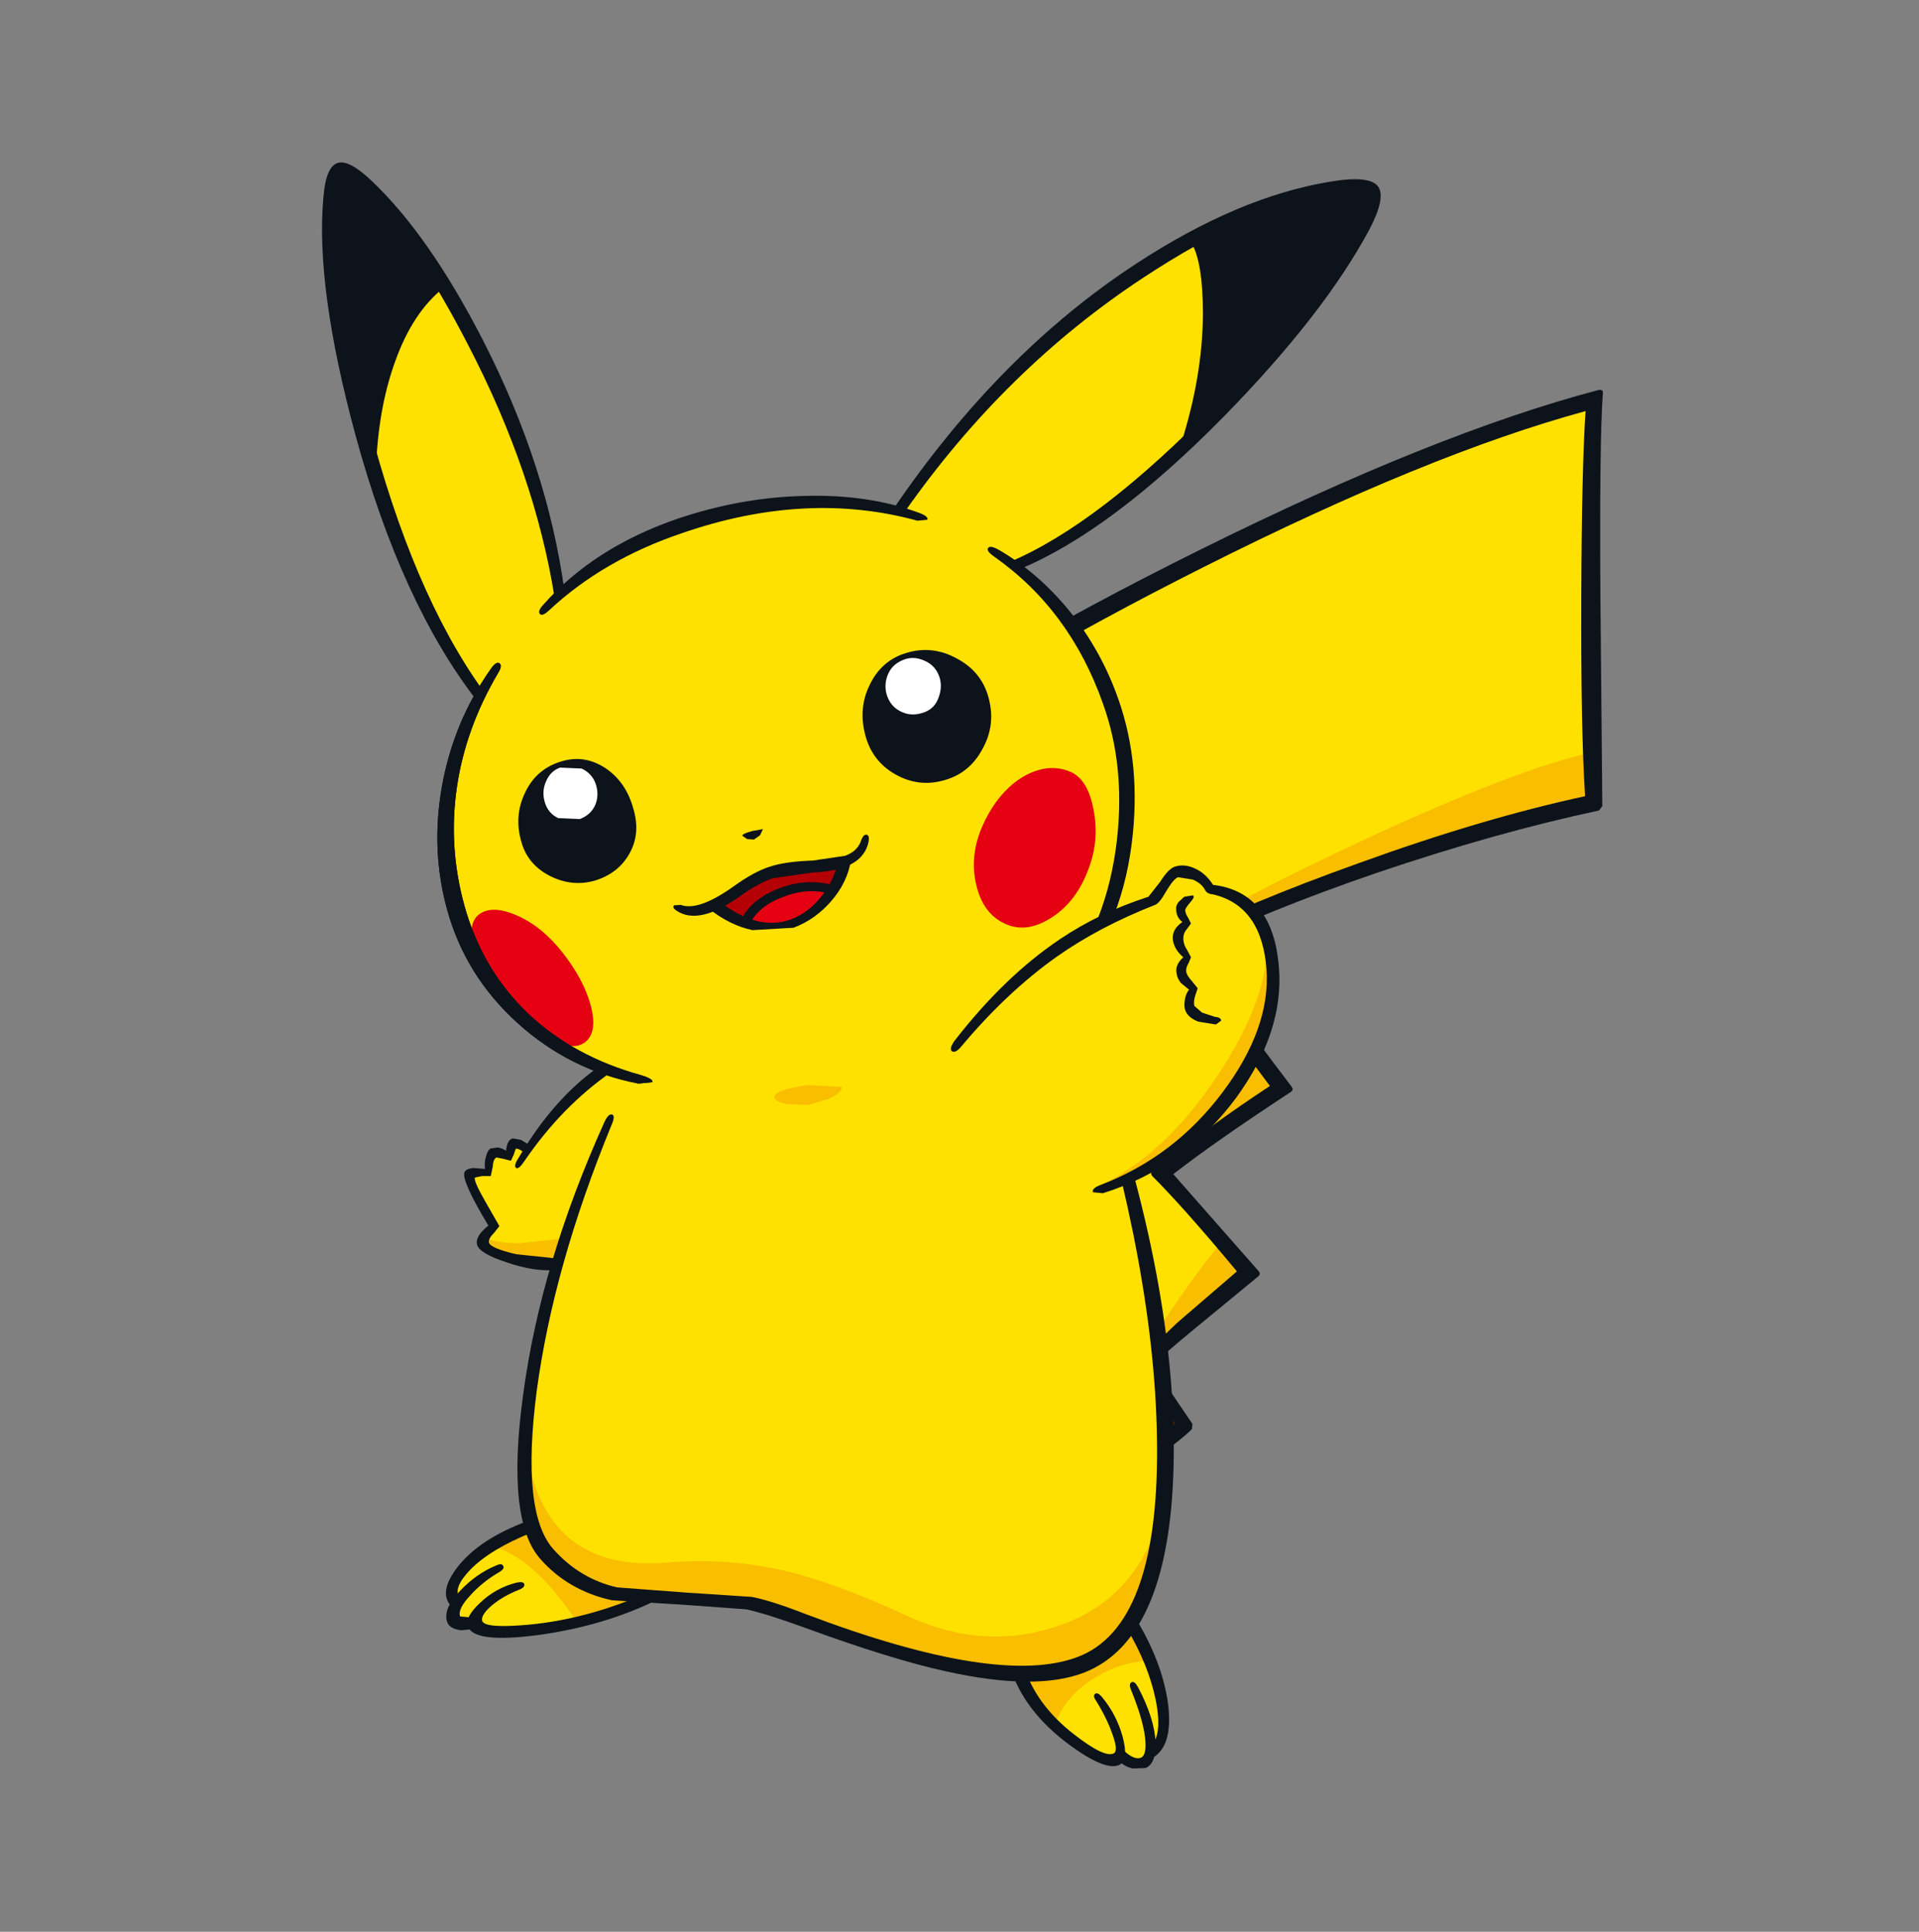 <svg width="150" height="151" viewBox="0 0 150 151" fill="none" xmlns="http://www.w3.org/2000/svg">
<rect x="0" y="0" width="150" height="151" fill="#808080" stroke="none"/>
<g clip-path="url(#clip0_46_1009)">
<path d="M84.159 117.376C80.122 119.984 77.181 121.76 75.337 122.704C73.916 123.449 72.732 123.2 71.785 121.958C70.863 120.717 70.8 119.86 71.598 119.388C73.567 118.196 75.985 116.469 78.851 114.209C81.642 111.999 83.561 110.335 84.608 109.217C82.789 107.006 81.43 105.529 80.533 104.783L83.524 102.548L87.823 101.319L87.001 103.889C87.35 103.691 88.471 103.256 90.365 102.585L90.029 105.938L89.356 106.609L92.609 111.303C91.362 112.495 88.546 114.52 84.159 117.376Z" fill="#763A00"/>
<path d="M124.461 46.217C124.411 53.668 124.473 59.145 124.648 62.647C120.361 63.591 115.152 65.068 109.021 67.08C101.718 69.49 96.123 71.762 92.235 73.898L95.712 78.928L100.235 84.963C95.923 87.819 92.796 90.067 90.852 91.707L97.73 99.381L90.029 105.938L90.365 102.585C88.471 103.256 87.35 103.691 87.001 103.889L87.823 101.319L83.524 102.548L87.225 99.418C84.882 97.978 81.991 95.941 78.552 93.308L86.552 84.218L77.168 73.339L65.392 60.188C88.77 45.161 108.522 35.499 124.648 31.203C124.548 35.45 124.486 40.455 124.461 46.217Z" fill="#FFE100"/>
<path d="M83.524 102.436L87.749 100.797L88.197 100.834L88.272 101.169L87.487 103.256L90.141 102.064C90.565 101.915 90.777 102.026 90.777 102.399C90.752 103.392 90.577 104.572 90.253 105.938L89.506 106.497L89.879 103.181C89.256 103.33 88.334 103.666 87.113 104.187C86.639 104.361 86.465 104.224 86.59 103.777L87.225 101.877C85.206 102.498 83.674 102.995 82.627 103.368L83.524 102.436Z" fill="#763A00"/>
<path d="M84.421 117.227L75.262 122.405C77.256 121.139 80.072 119.04 83.711 116.109L91.375 109.552L92.683 111.303C90.814 113.017 88.06 114.991 84.421 117.227Z" fill="#542400"/>
<path d="M108.722 67.229C102.59 69.291 96.895 71.402 91.636 73.563C94.602 71.551 99.637 68.893 106.74 65.59C114.541 61.964 120.436 59.703 124.423 58.809L124.573 62.647C120.61 63.491 115.326 65.019 108.722 67.229Z" fill="#F9BE00"/>
<path d="M98.179 82.392L100.31 85L90.178 91.52C94.116 86.677 96.783 83.634 98.179 82.392Z" fill="#F9BE00"/>
<path d="M97.581 99.456L94.366 102.026L90.403 105.268L90.627 103.777C92.945 100.3 94.59 98.065 95.562 97.071L97.581 99.456Z" fill="#F9BE00"/>
<path d="M90.403 105.268L88.907 106.385L90.627 103.777L90.403 105.268Z" fill="#542400"/>
<path d="M125.283 30.83C125.109 33.215 125.047 38.443 125.096 46.515L125.246 63.019L124.984 63.355C119.626 64.497 113.831 66.124 107.6 68.235C101.743 70.247 96.908 72.209 93.095 74.122C94.69 76.531 97.307 80.132 100.946 84.926C101.095 85.1 101.07 85.249 100.871 85.373C96.933 87.956 93.88 90.092 91.711 91.781L98.366 99.344C98.516 99.493 98.503 99.642 98.329 99.791L93.394 103.852C91.674 105.268 90.577 106.224 90.104 106.721L93.207 111.303L93.169 111.713C92.197 112.682 90.029 114.246 86.664 116.407C83.1 118.667 79.436 120.791 75.673 122.778L75 122.853C74.925 122.704 75.062 122.53 75.411 122.331C84.409 116.767 89.892 113.079 91.861 111.266L88.833 106.832C88.733 106.683 88.746 106.547 88.87 106.423L92.01 103.405L96.684 99.381C93.892 96.028 91.699 93.557 90.104 91.967C89.929 91.793 89.942 91.644 90.141 91.52C93.157 89.111 96.198 86.9 99.263 84.889C96.098 80.666 93.506 77.04 91.487 74.01C91.338 73.811 91.375 73.662 91.599 73.563C95.537 71.576 100.422 69.539 106.254 67.453C112.709 65.118 118.591 63.38 123.9 62.237C123.676 58.859 123.576 53.681 123.601 46.701C123.626 39.871 123.738 35.015 123.937 32.134C115.738 34.369 105.793 38.43 94.104 44.317C83.188 49.806 74.041 55.196 66.663 60.486C70.053 64.112 76.919 71.986 87.263 84.106C87.387 84.255 87.387 84.392 87.263 84.516L83.188 89.024L79.449 93.271C83.885 96.599 86.639 98.599 87.711 99.269C87.935 99.418 87.948 99.592 87.749 99.791L81.617 104.858C82.789 106.025 84.01 107.466 85.281 109.18C85.406 109.329 85.406 109.465 85.281 109.589C84.384 110.657 82.465 112.284 79.524 114.47C76.633 116.606 74.103 118.282 71.934 119.5L71.336 119.574C71.237 119.45 71.324 119.288 71.598 119.09L78.552 113.911C81.243 111.8 83.013 110.26 83.861 109.291C82.44 107.453 81.169 106.05 80.047 105.081C79.873 104.908 79.885 104.746 80.085 104.597L86.253 99.567C83.835 97.978 81.044 96.016 77.879 93.681C77.704 93.532 77.692 93.383 77.841 93.234L85.692 84.255L75.112 71.998L64.794 60.523C64.644 60.349 64.657 60.188 64.831 60.039C72.308 54.525 81.991 48.825 93.88 42.938C106.092 36.878 116.436 32.73 124.91 30.495C125.209 30.42 125.333 30.532 125.283 30.83Z" fill="#0D131A"/>
<path d="M34.549 22.038C33.029 22.882 31.695 24.832 30.549 27.887C29.577 30.47 29.016 32.978 28.867 35.413C27.72 31.985 26.835 27.527 26.212 22.038C25.564 16.424 25.651 13.506 26.474 13.282C27.271 13.059 28.493 13.903 30.138 15.816C31.459 17.356 32.929 19.43 34.549 22.038Z" fill="#0D131A"/>
<path d="M93.431 18.536C94.254 19.852 94.59 22.286 94.44 25.838C94.291 28.967 93.867 31.687 93.169 33.997C91.325 35.959 89.132 37.896 86.59 39.809C83.723 41.995 81.281 43.447 79.262 44.168C81.58 46.031 83.437 48.179 84.832 50.613C85.755 52.203 86.565 54.152 87.263 56.462C88.459 60.213 88.534 64.212 87.487 68.459C86.565 72.184 85.107 75.053 83.113 77.065C78.527 81.337 72.595 83.957 65.317 84.926C59.086 85.77 53.092 85.336 47.335 83.622C44.867 82.802 42.599 81.325 40.531 79.189C38.213 76.829 36.593 74.072 35.671 70.918C34.773 67.888 34.587 64.77 35.11 61.566C35.509 59.033 36.319 56.611 37.54 54.301C35.995 52.563 34.263 49.545 32.343 45.248C30.748 41.597 29.614 38.517 28.941 36.009C29.066 32.358 29.789 29.178 31.11 26.471C32.107 24.434 33.203 22.994 34.4 22.149C36.369 24.956 38.325 28.843 40.269 33.811C42.313 39.002 43.472 43.224 43.746 46.478C47.31 43.224 51.809 41.014 57.242 39.846C62.202 38.778 66.551 38.803 70.29 39.921C72.832 35.897 76.732 31.538 81.991 26.844C86.751 22.621 90.565 19.852 93.431 18.536Z" fill="#FFE100"/>
<path d="M50.588 81.759C55.398 79.449 59.66 77.885 63.373 77.065C66.364 76.419 70.34 76.109 75.299 76.133C80.184 76.133 82.789 76.444 83.113 77.065C84.508 79.722 85.904 83.473 87.3 88.316C88.795 93.582 89.892 98.785 90.59 103.926C92.359 117.239 90.914 125.634 86.253 129.112C82.839 131.695 76.869 131.409 68.346 128.255C64.607 126.913 61.853 126.032 60.083 125.61C57.815 125.088 55.485 124.877 53.092 124.976C50.675 125.076 48.531 124.802 46.662 124.157C44.967 123.585 43.746 122.828 42.998 121.884C41.304 119.698 40.668 116.01 41.092 110.819C41.416 106.919 42.213 102.958 43.484 98.934L45.615 92.899L47.709 87.273C47.983 86.602 48.544 85.485 49.391 83.92L50.588 81.759Z" fill="#FFE100"/>
<path d="M50.587 81.759C51.385 81.486 52.008 82.231 52.457 83.994C52.93 85.857 52.843 87.795 52.195 89.806C51.497 91.942 50.164 94.029 48.195 96.065C46.251 98.102 44.681 99.058 43.484 98.934C42.163 98.959 40.867 98.76 39.596 98.338C38.474 97.941 37.889 97.568 37.839 97.22C37.839 96.699 38.113 96.239 38.661 95.842L37.316 93.383C36.867 92.489 36.668 91.967 36.717 91.818C36.842 91.62 37.328 91.557 38.175 91.632C38.151 90.166 38.699 89.732 39.82 90.328C39.87 89.161 40.356 88.999 41.278 89.844C42.026 88.651 43.023 87.447 44.269 86.23C45.341 85.162 46.363 84.293 47.335 83.622C48.132 82.852 49.217 82.231 50.587 81.759Z" fill="#FFE100"/>
<path d="M93.431 18.535C96.023 17.194 98.677 16.089 101.394 15.22C104.759 14.152 106.715 14.027 107.264 14.847C107.962 15.89 106.391 18.896 102.553 23.863C99.014 28.408 95.799 31.91 92.908 34.369C93.805 31.612 94.316 28.831 94.441 26.024C94.565 23.068 94.229 20.572 93.431 18.535Z" fill="#0D131A"/>
<path d="M37.129 121.66C38.45 120.568 39.87 119.785 41.391 119.313C42.786 122.617 45.79 124.492 50.401 124.939C48.207 126.032 45.603 126.814 42.587 127.286C39.546 127.733 37.764 127.609 37.241 126.913C36.219 127.162 35.621 127.025 35.446 126.504C35.297 126.081 35.397 125.61 35.745 125.088C35.023 124.144 35.484 123.002 37.129 121.66Z" fill="#FFE100"/>
<path d="M79.636 130.825C81.654 130.9 83.499 130.552 85.169 129.782C86.739 129.062 87.848 128.131 88.496 126.988C89.792 129.124 90.59 131.148 90.889 133.061C91.188 135.023 90.889 136.265 89.992 136.786C89.966 137.507 89.63 137.867 88.982 137.867C88.409 137.842 87.935 137.606 87.561 137.159C87.262 137.979 86.066 137.618 83.972 136.079C81.829 134.489 80.383 132.738 79.636 130.825Z" fill="#FFE100"/>
<path d="M55.822 70.769L58.364 69.129C58.862 68.757 59.61 68.421 60.607 68.123L62.7 67.751L65.878 67.415C65.803 68.136 65.529 68.856 65.056 69.576L60.943 69.8C59.523 70.322 58.638 71.104 58.289 72.147L55.822 70.769Z" fill="#B50005"/>
<path d="M58.252 72.11C58.75 71.141 59.66 70.383 60.981 69.837C62.426 69.241 63.809 69.166 65.13 69.614C63.087 72.296 60.794 73.128 58.252 72.11Z" fill="#E50012"/>
<path d="M37.914 96.699C38.313 96.997 39.21 97.158 40.606 97.183L44.045 96.811L43.522 98.86C42.151 98.909 40.792 98.698 39.447 98.226C38.026 97.73 37.515 97.22 37.914 96.699Z" fill="#F9BE00"/>
<path d="M60.532 85.745C60.507 85.398 61.367 85.087 63.112 84.814L65.803 84.963C65.828 85.261 65.492 85.572 64.794 85.894L63.149 86.379L61.541 86.304C60.868 86.18 60.532 85.994 60.532 85.745Z" fill="#F9BE00"/>
<path d="M41.092 112.98C41.989 119.611 45.653 122.666 52.083 122.145C55.323 121.872 58.451 122.095 61.467 122.815C64.059 123.436 67.186 124.591 70.85 126.28C74.987 128.217 79.075 128.441 83.113 126.951C88.272 125.063 91.088 120.518 91.562 113.315C91.512 118.953 90.764 123.089 89.319 125.721C87.001 130.018 82.701 131.595 76.421 130.453C74.327 130.08 70.389 128.938 64.607 127.025C59.871 125.461 56.768 124.765 55.298 124.939C50.662 125.485 47.073 124.827 44.531 122.964C41.715 120.903 40.568 117.575 41.092 112.98Z" fill="#F9BE00"/>
<path d="M38.4 120.878C38.525 120.704 39.048 120.443 39.97 120.096L41.652 119.5C42.151 120.94 43.385 122.219 45.354 123.337C47.148 124.355 48.818 124.864 50.363 124.864C48.793 125.709 47.036 126.342 45.092 126.764C42.774 123.312 40.543 121.35 38.4 120.878Z" fill="#F9BE00"/>
<path d="M82.477 134.812L80.944 132.949C80.446 132.204 80.097 131.496 79.897 130.825C83.536 131.198 86.378 129.931 88.421 127.025C89.244 128.292 89.742 129.211 89.917 129.782C88.247 129.881 86.714 130.391 85.318 131.31C83.898 132.229 82.951 133.396 82.477 134.812Z" fill="#F9BE00"/>
<path d="M44.008 59.48C45.179 59.157 46.301 59.356 47.372 60.076C48.419 60.796 49.129 61.84 49.503 63.206C49.902 64.522 49.79 65.714 49.167 66.782C48.594 67.776 47.709 68.459 46.513 68.831C45.316 69.179 44.132 69.055 42.961 68.459C41.814 67.863 41.079 66.981 40.755 65.814C40.356 64.448 40.456 63.156 41.054 61.939C41.652 60.672 42.637 59.853 44.008 59.48Z" fill="#0D131A"/>
<path d="M43.783 60.002L45.466 60.076C45.989 60.324 46.35 60.709 46.55 61.231C46.749 61.802 46.749 62.349 46.55 62.87C46.325 63.417 45.914 63.802 45.316 64.025L43.634 63.951C43.11 63.702 42.761 63.292 42.587 62.721C42.413 62.125 42.45 61.566 42.699 61.045C42.923 60.523 43.285 60.175 43.783 60.002Z" fill="white"/>
<path d="M70.776 51.06C72.171 50.613 73.53 50.762 74.851 51.507C76.222 52.252 77.056 53.382 77.356 54.897C77.63 56.164 77.443 57.381 76.795 58.548C76.172 59.716 75.274 60.498 74.103 60.896C72.732 61.368 71.424 61.281 70.177 60.635C68.981 60.014 68.171 59.083 67.748 57.841C67.249 56.301 67.324 54.873 67.972 53.556C68.57 52.289 69.505 51.458 70.776 51.06Z" fill="#0D131A"/>
<path d="M70.514 51.619C71.062 51.37 71.623 51.37 72.196 51.619C72.769 51.842 73.168 52.24 73.392 52.811C73.592 53.333 73.592 53.879 73.392 54.45C73.193 55.071 72.807 55.481 72.234 55.68C71.635 55.903 71.075 55.903 70.551 55.68C70.003 55.456 69.617 55.071 69.392 54.525C69.168 53.978 69.156 53.42 69.355 52.848C69.554 52.277 69.941 51.867 70.514 51.619Z" fill="white"/>
<path d="M58.027 65.329C58.002 65.23 58.264 65.106 58.812 64.957L59.635 64.808L59.41 65.292L58.925 65.627L58.401 65.59L58.027 65.329Z" fill="#0D131A"/>
<path d="M83.599 60.3C84.546 60.672 85.169 61.653 85.468 63.243C85.792 64.832 85.667 66.385 85.094 67.9C84.471 69.614 83.499 70.893 82.178 71.737C80.857 72.582 79.636 72.731 78.514 72.184C77.393 71.663 76.657 70.657 76.308 69.166C75.935 67.602 76.122 66.012 76.869 64.398C77.667 62.684 78.726 61.442 80.047 60.672C81.293 59.977 82.477 59.852 83.599 60.3Z" fill="#E50012"/>
<path d="M43.97 74.457C45.067 75.848 45.802 77.226 46.176 78.592C46.55 80.033 46.388 81.002 45.69 81.498C45.017 81.97 44.058 81.834 42.811 81.088C41.74 80.468 40.593 79.487 39.372 78.145C38.3 76.928 37.553 75.674 37.129 74.382C36.705 73.066 36.767 72.135 37.316 71.588C37.989 70.967 39.011 70.955 40.381 71.551C41.702 72.122 42.899 73.091 43.97 74.457Z" fill="#E50012"/>
<path d="M29.053 14.139C32.044 16.971 34.948 21.131 37.764 26.62C41.104 33.152 43.223 39.672 44.12 46.179L43.372 46.85C42.35 40.318 40.082 33.674 36.568 26.918C33.901 21.752 31.222 17.691 28.53 14.735C27.758 13.941 27.197 13.556 26.848 13.581C26.399 13.63 26.162 14.288 26.137 15.555C26.013 19.877 26.898 25.689 28.792 32.991C31.085 41.833 34.051 48.8 37.69 53.892L37.316 54.823C33.353 49.731 30.175 42.789 27.782 33.997C25.689 26.272 24.854 20.088 25.278 15.443C25.402 13.804 25.789 12.898 26.437 12.724C27.035 12.575 27.907 13.046 29.053 14.139Z" fill="#0D131A"/>
<path d="M29.39 36.717L28.605 34.816C28.829 31.811 29.427 29.166 30.399 26.881C31.347 24.621 32.593 22.895 34.138 21.702L34.699 22.485C33.079 23.752 31.808 25.676 30.886 28.259C29.988 30.743 29.49 33.562 29.39 36.717Z" fill="#0D131A"/>
<path d="M95.151 31.463C100.285 26.123 103.986 21.479 106.254 17.529C106.977 16.288 107.201 15.48 106.927 15.108L104.123 15.033C99.761 15.878 94.864 18.088 89.431 21.665C82.203 26.409 75.96 32.531 70.701 40.032L69.841 39.771C75.374 31.65 81.692 25.266 88.795 20.622C94.104 17.145 99.138 15.008 103.899 14.214C106.042 13.841 107.326 13.978 107.75 14.623C108.123 15.22 107.887 16.325 107.039 17.939C104.671 22.36 100.883 27.229 95.674 32.544C89.792 38.529 84.459 42.516 79.673 44.503L78.888 43.944C83.599 41.957 89.019 37.797 95.151 31.463Z" fill="#0D131A"/>
<path d="M93.693 33.55L92.31 34.705C93.431 31.203 94.004 27.825 94.029 24.571C94.029 21.864 93.73 20.001 93.132 18.983L93.88 18.461C94.528 19.579 94.902 21.379 95.001 23.863C95.101 26.943 94.665 30.172 93.693 33.55Z" fill="#0D131A"/>
<path d="M84.683 81.535C84.508 80.964 84.508 80.641 84.683 80.567C84.882 80.492 85.082 80.741 85.281 81.312C89.643 93.358 91.799 104.138 91.749 113.65C91.674 123.262 89.331 128.962 84.72 130.751C82.203 131.719 78.602 131.682 73.916 130.639C71.075 130.018 67.349 128.863 62.738 127.174C60.819 126.479 59.348 126.019 58.326 125.796L53.691 125.46L47.821 125.088C45.578 124.591 43.733 123.536 42.288 121.921C40.444 119.909 39.983 115.575 40.905 108.919C41.827 102.113 43.933 95.059 47.223 87.757C47.447 87.26 47.659 87.049 47.858 87.124C48.033 87.198 48.008 87.484 47.784 87.981C44.768 95.333 42.824 102.25 41.952 108.732C41.129 115.091 41.565 119.214 43.26 121.101C44.631 122.641 46.288 123.635 48.232 124.082L53.691 124.492L58.775 124.827C59.797 125.026 61.23 125.485 63.074 126.206C73.069 129.981 80.122 131.086 84.234 129.521C88.446 127.932 90.515 122.43 90.44 113.017C90.39 104.075 88.471 93.582 84.683 81.535Z" fill="#0D131A"/>
<path d="M46.737 83.436L47.821 83.771C45.229 85.559 42.948 87.894 40.979 90.775C40.705 91.197 40.493 91.371 40.344 91.297C40.194 91.197 40.257 90.936 40.531 90.514C42.325 87.459 44.394 85.1 46.737 83.436Z" fill="#0D131A"/>
<path d="M52.868 71.178C52.644 71.029 52.581 70.893 52.681 70.768L53.204 70.731C54.127 71.079 55.51 70.595 57.354 69.278C58.426 68.508 59.361 67.999 60.158 67.751C60.956 67.478 62.09 67.316 63.56 67.266L66.065 66.894C66.738 66.645 67.162 66.223 67.336 65.627C67.461 65.329 67.598 65.205 67.747 65.254C67.897 65.279 67.947 65.453 67.897 65.776C67.598 67.291 66.152 68.098 63.56 68.198L60.42 68.645C59.672 68.893 58.812 69.365 57.84 70.061C55.697 71.6 54.039 71.973 52.868 71.178Z" fill="#0D131A"/>
<path d="M56.233 70.471C58.227 72.01 60.071 72.482 61.766 71.886C62.663 71.563 63.448 70.992 64.121 70.172C64.794 69.353 65.255 68.434 65.504 67.415L66.514 67.229C66.339 68.397 65.816 69.477 64.943 70.471C64.121 71.414 63.149 72.097 62.027 72.52L58.812 72.706C57.641 72.457 56.507 71.899 55.41 71.029L56.233 70.471Z" fill="#0D131A"/>
<path d="M35.745 122.517C36.892 121.027 38.749 119.81 41.316 118.866L41.652 119.76C39.459 120.63 37.827 121.611 36.755 122.704C35.833 123.672 35.559 124.393 35.932 124.864L35.372 125.647C34.574 124.927 34.699 123.883 35.745 122.517Z" fill="#0D131A"/>
<path d="M38.699 122.406C39.048 122.232 39.26 122.232 39.334 122.406C39.434 122.555 39.31 122.728 38.961 122.927C38.113 123.424 37.378 124.02 36.755 124.715C36.082 125.436 35.82 125.982 35.97 126.355L37.241 126.466L37.577 127.286L36.045 127.435C35.446 127.361 35.085 127.149 34.96 126.802C34.711 126.131 35.048 125.312 35.97 124.343C36.792 123.474 37.702 122.828 38.699 122.406Z" fill="#0D131A"/>
<path d="M49.84 124.827L51.373 125.051C48.606 126.417 45.503 127.336 42.064 127.808C38.674 128.255 36.842 128.019 36.568 127.1C36.419 126.628 36.73 126.032 37.503 125.311C38.325 124.517 39.285 123.983 40.381 123.709C40.73 123.635 40.93 123.672 40.98 123.821C41.029 123.995 40.892 124.144 40.568 124.268C39.746 124.591 39.035 125.001 38.437 125.498C37.864 125.994 37.615 126.392 37.69 126.69C37.789 127.112 39.035 127.211 41.428 126.988C44.22 126.715 47.023 125.994 49.84 124.827Z" fill="#0D131A"/>
<path d="M79.112 130.788L80.197 130.714C80.87 132.527 82.116 134.141 83.935 135.557C85.555 136.824 86.602 137.32 87.076 137.047C87.3 136.898 87.263 136.414 86.963 135.594C86.689 134.775 86.253 133.88 85.655 132.912C85.481 132.663 85.468 132.489 85.618 132.39C85.742 132.316 85.904 132.39 86.104 132.614C86.876 133.533 87.424 134.576 87.749 135.743C88.073 136.96 87.998 137.693 87.524 137.941C86.802 138.314 85.468 137.78 83.524 136.339C81.356 134.725 79.885 132.874 79.112 130.788Z" fill="#0D131A"/>
<path d="M88.421 132.129C88.272 131.781 88.284 131.57 88.459 131.496C88.608 131.421 88.77 131.545 88.945 131.868C89.817 133.508 90.278 134.961 90.328 136.227C90.353 137.32 90.091 137.978 89.543 138.202L88.534 138.239C88.085 138.14 87.686 137.904 87.337 137.531L87.711 136.712C88.334 137.333 88.833 137.556 89.206 137.382C89.505 137.233 89.605 136.712 89.505 135.818C89.381 134.824 89.019 133.595 88.421 132.129Z" fill="#0D131A"/>
<path d="M88.122 127.36L88.795 126.541C90.166 128.801 91.001 131.011 91.3 133.172C91.599 135.532 91.113 136.985 89.842 137.531L89.954 136.488C90.577 135.892 90.702 134.675 90.328 132.837C89.954 131.049 89.219 129.223 88.122 127.36Z" fill="#0D131A"/>
<path d="M65.205 69.204L64.869 69.874C63.772 69.527 62.563 69.601 61.242 70.098C59.921 70.595 59.049 71.302 58.625 72.222L57.878 71.998C58.401 70.88 59.386 70.036 60.831 69.465C62.277 68.893 63.735 68.806 65.205 69.204Z" fill="#0D131A"/>
<path d="M38.363 52.29C38.637 51.892 38.861 51.743 39.035 51.843C39.21 51.967 39.173 52.227 38.923 52.625C37.229 55.506 36.157 58.486 35.708 61.566C35.26 64.671 35.459 67.751 36.306 70.806C37.229 74.134 38.886 76.941 41.279 79.226C43.646 81.461 46.575 83.063 50.064 84.032C50.737 84.231 51.049 84.417 50.999 84.591L49.915 84.702C46.326 84.007 43.173 82.43 40.456 79.971C37.739 77.512 35.908 74.569 34.961 71.141C34.088 68.012 33.951 64.783 34.549 61.455C35.148 58.102 36.419 55.047 38.363 52.29Z" fill="#0D131A"/>
<path d="M62.85 38.766C66.215 38.666 69.23 39.113 71.897 40.107C72.346 40.281 72.545 40.454 72.495 40.628L71.71 40.703C65.928 39.113 59.797 39.436 53.317 41.672C49.204 43.062 45.74 45.074 42.923 47.707C42.575 48.03 42.338 48.129 42.213 48.005C42.064 47.856 42.151 47.608 42.475 47.26C45.117 44.279 48.606 42.044 52.943 40.554C56.258 39.436 59.56 38.84 62.85 38.766Z" fill="#0D131A"/>
<path d="M87.412 54.637C88.633 58.089 88.982 61.864 88.459 65.963C87.861 70.607 86.216 74.333 83.524 77.139C83.2 77.487 82.976 77.599 82.851 77.475C82.701 77.35 82.764 77.102 83.038 76.73C85.381 73.674 86.801 69.999 87.3 65.702C87.748 61.827 87.387 58.263 86.216 55.009C84.496 50.116 81.655 46.279 77.692 43.497C77.268 43.199 77.118 42.975 77.243 42.827C77.343 42.678 77.617 42.727 78.066 42.975C80.159 44.193 82.028 45.819 83.673 47.856C85.293 49.893 86.54 52.153 87.412 54.637Z" fill="#0D131A"/>
<path d="M41.391 89.508L40.942 90.067C40.643 89.844 40.431 89.757 40.306 89.806L40.157 90.254L39.933 90.738L39.372 90.589L38.811 90.477C38.637 90.552 38.537 90.8 38.512 91.222L38.362 91.93H37.69L37.129 92.042C37.029 92.191 37.316 92.849 37.989 94.016L39.035 95.842L38.624 96.364C38.325 96.662 38.188 96.91 38.213 97.109C38.263 97.407 38.973 97.717 40.344 98.04L43.559 98.375L43.372 99.269C42.3 99.369 41.042 99.17 39.596 98.673C38.151 98.201 37.378 97.73 37.278 97.258C37.203 96.811 37.502 96.326 38.175 95.805C36.755 93.445 36.132 92.054 36.306 91.632C36.381 91.458 36.605 91.346 36.979 91.297L37.914 91.371C37.864 91.048 37.889 90.725 37.989 90.403C38.063 90.08 38.188 89.868 38.362 89.769L38.923 89.695C39.172 89.744 39.384 89.831 39.559 89.956C39.609 89.384 39.783 89.061 40.082 88.987L40.718 89.099L41.391 89.508Z" fill="#0D131A"/>
<path d="M95.525 86.155C92.908 89.459 89.705 91.769 85.917 93.085C83.3 93.979 80.371 92.899 77.131 89.844C73.866 86.764 73.019 84.131 74.589 81.945C76.184 79.735 78.352 77.549 81.094 75.388C84.284 72.855 87.287 71.203 90.104 70.433C91.126 68.819 91.786 67.974 92.085 67.9L93.169 68.123C93.693 68.372 94.154 68.806 94.553 69.427C95.874 69.601 96.983 70.21 97.88 71.253C98.827 72.321 99.338 73.637 99.413 75.202C99.562 79.027 98.266 82.678 95.525 86.155Z" fill="#FFE100"/>
<path d="M99.001 73.265C100.397 77.015 99.425 81.126 96.085 85.596C92.945 89.844 89.543 92.216 85.879 92.712C89.269 91.148 92.359 88.279 95.151 84.106C97.917 79.958 99.201 76.344 99.001 73.265Z" fill="#F9BE00"/>
<path d="M93.431 67.9C93.979 68.148 94.44 68.57 94.814 69.166C97.955 69.539 99.674 71.712 99.974 75.686C100.223 79.014 99.114 82.38 96.646 85.783C93.954 89.434 90.478 91.93 86.216 93.271L85.431 93.197C85.356 92.998 85.543 92.812 85.991 92.638C89.855 91.172 93.057 88.738 95.599 85.336C98.067 82.032 99.201 78.853 99.001 75.798C98.752 72.47 97.356 70.508 94.814 69.912C94.49 69.887 94.278 69.763 94.179 69.539C94.004 69.216 93.693 68.955 93.244 68.757L92.085 68.57C91.861 68.645 91.562 68.993 91.188 69.614C90.814 70.284 90.515 70.657 90.291 70.731C87.375 71.874 84.808 73.227 82.589 74.792C79.997 76.63 77.505 78.977 75.112 81.834C74.813 82.181 74.576 82.293 74.402 82.169C74.252 82.045 74.315 81.784 74.589 81.386C77.206 78.009 79.96 75.351 82.851 73.414C84.92 72.023 87.225 70.918 89.767 70.098L90.702 68.906C91.15 68.185 91.562 67.788 91.936 67.713C92.409 67.589 92.908 67.651 93.431 67.9Z" fill="#0D131A"/>
<path d="M92.571 70.098L93.244 69.986C93.369 70.061 93.306 70.234 93.057 70.508C92.783 70.831 92.646 71.042 92.646 71.141C92.646 71.315 92.721 71.514 92.87 71.737L93.095 72.184L92.796 72.594C92.596 72.817 92.496 73.066 92.496 73.339C92.496 73.662 92.596 73.972 92.796 74.27L93.095 74.829L92.908 75.276C92.758 75.525 92.696 75.748 92.721 75.947C92.746 76.146 92.895 76.394 93.169 76.692L93.618 77.251L93.431 77.81C93.331 78.108 93.306 78.381 93.356 78.629L93.954 79.151L94.964 79.486C95.288 79.511 95.45 79.611 95.45 79.784L95.039 80.082L93.655 79.859C93.107 79.635 92.771 79.337 92.646 78.965C92.571 78.766 92.559 78.505 92.609 78.182C92.658 77.835 92.771 77.561 92.945 77.363L92.309 76.841C92.11 76.593 91.998 76.344 91.973 76.096C91.873 75.649 92.048 75.227 92.496 74.829C92.023 74.432 91.749 73.972 91.674 73.451C91.624 72.904 91.873 72.445 92.422 72.072C92.098 71.824 91.936 71.489 91.936 71.067C91.911 70.893 91.973 70.706 92.123 70.508L92.571 70.098Z" fill="#0D131A"/>
<path d="M38.363 52.29C38.637 51.892 38.861 51.743 39.035 51.843C39.21 51.967 39.173 52.227 38.923 52.625C37.229 55.506 36.157 58.486 35.708 61.566C35.26 64.671 35.459 67.751 36.306 70.806C37.229 74.134 38.886 76.941 41.279 79.226C43.646 81.461 46.575 83.063 50.064 84.032C50.737 84.231 51.049 84.417 50.999 84.591L49.915 84.702C46.326 84.007 43.173 82.43 40.456 79.971C37.739 77.512 35.908 74.569 34.961 71.141C34.088 68.012 33.951 64.783 34.549 61.455C35.148 58.102 36.419 55.047 38.363 52.29Z" fill="#0D131A"/>
</g>
<defs>
<clipPath id="clip0_46_1009">
<rect width="101" height="126" fill="white" transform="translate(24.5 12.5)"/>
</clipPath>
</defs>
</svg>
